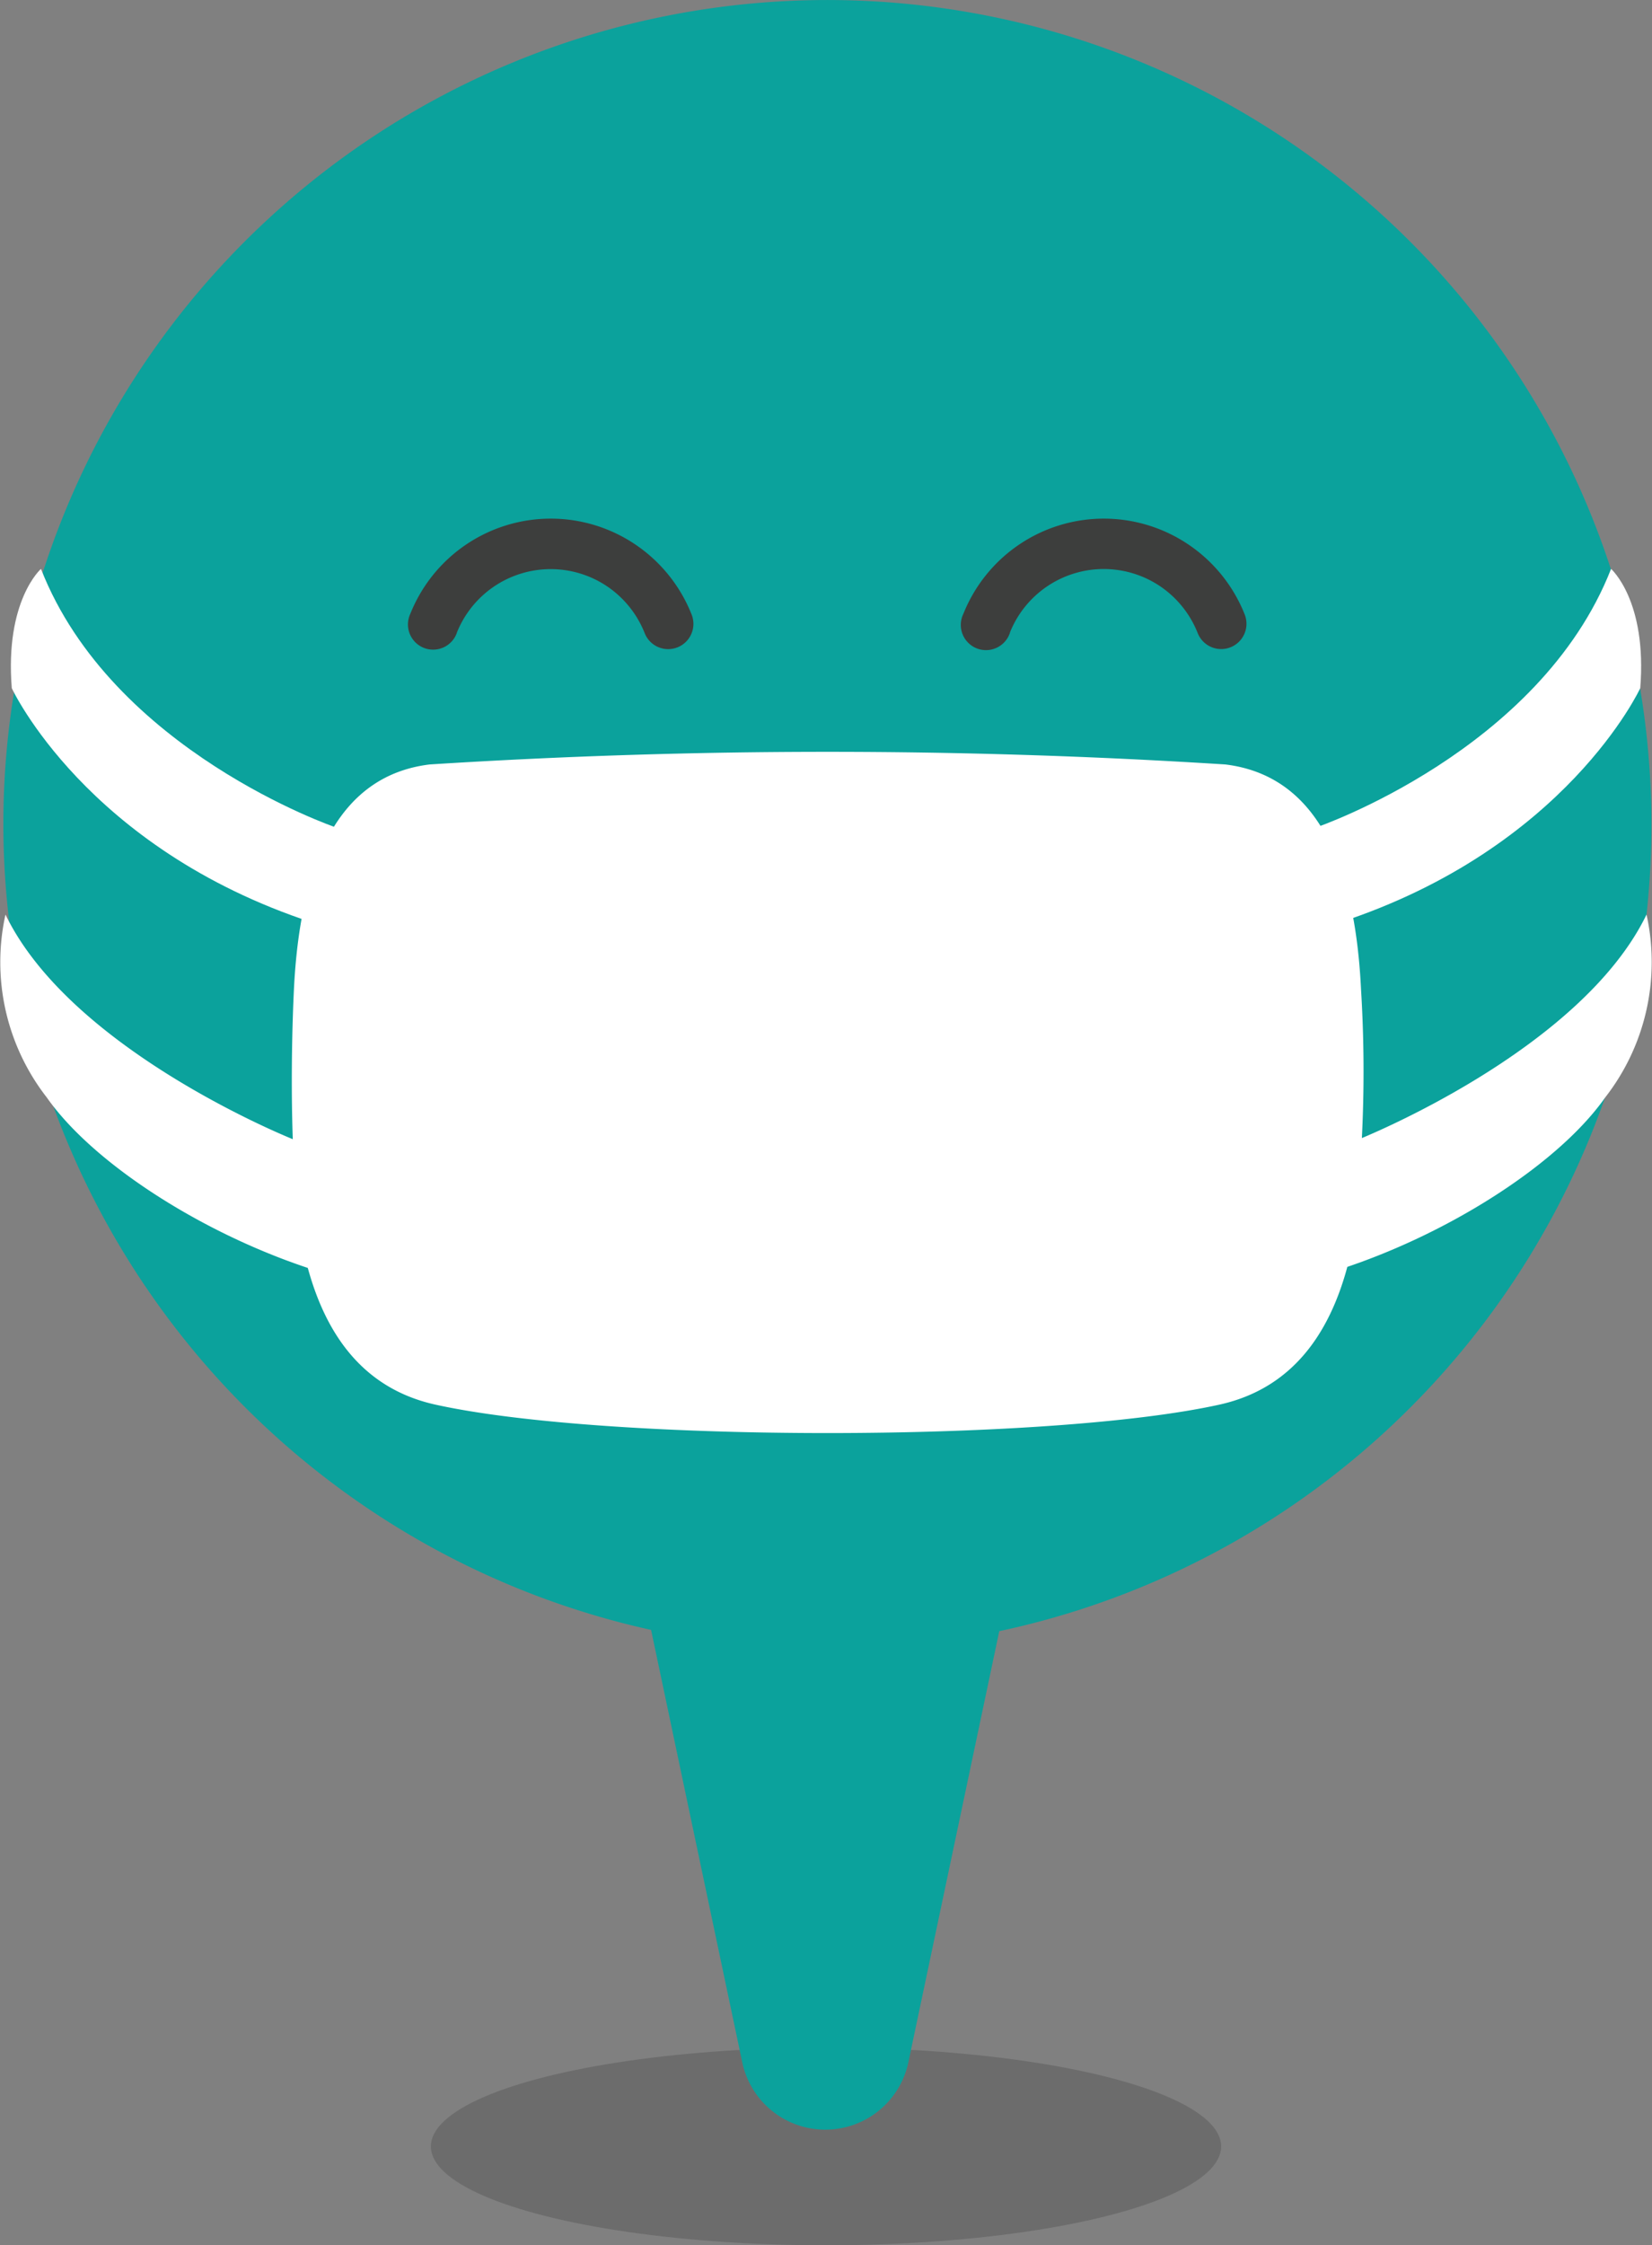 <svg xmlns="http://www.w3.org/2000/svg" width="53.103" height="72.124" viewBox="0 0 53.103 72.124"><rect x="0" y="0" width="53.103" height="72.124" fill="#808080" stroke="none"/><defs><style>.a{opacity:0.16;}.b,.c{fill:#0ba29c;}.c,.d,.e{fill-rule:evenodd;}.d{fill:#3d3e3d;}.e{fill:#fff;}</style></defs><ellipse class="a" cx="12.701" cy="3.175" rx="12.701" ry="3.175" transform="translate(13.851 65.773)"/><path class="b" d="M286.712,496.212l7.158-33.924A2.729,2.729,0,0,0,291.2,459H276.885a2.728,2.728,0,0,0-2.669,3.292l7.157,33.924A2.729,2.729,0,0,0,286.712,496.212Z" transform="translate(-257.513 -429.967)"/><path class="c" d="M264.192,447.979a26.489,26.489,0,1,0-26.49-26.49A26.54,26.54,0,0,0,264.192,447.979Z" transform="translate(-237.595 -395)"/><g transform="translate(13.128 16.657)"><path class="d" d="M267.967,435.381a.809.809,0,1,1-1.5-.6,4.862,4.862,0,0,1,7.251-2.216h0a4.878,4.878,0,0,1,1.792,2.238.811.811,0,1,1-1.508.6,3.268,3.268,0,0,0-1.2-1.5,3.25,3.25,0,0,0-4.838,1.481Z" transform="translate(-266.406 -431.72)"/><path class="d" d="M307.157,435.381a.81.81,0,1,1-1.5-.6,4.862,4.862,0,0,1,7.251-2.216h0A4.871,4.871,0,0,1,314.7,434.8a.812.812,0,0,1-1.51.6,3.263,3.263,0,0,0-1.2-1.5,3.248,3.248,0,0,0-4.836,1.481Z" transform="translate(-287.818 -431.72)"/></g><path class="e" d="M329.438,443.582s7.174-2.448,9.466-8.3c0,0,1.164,1.019.938,3.832,0,0-2.375,5.139-9.655,7.525l-1.849-.478Z" transform="translate(-287.117 -417.008)"/><path class="e" d="M324.71,467.592l2.6-.592s7.152-2.831,9.286-7.235a7.071,7.071,0,0,1-1.329,5.875c-2.207,3.144-8.829,6.545-13.244,6.247Z" transform="translate(-283.669 -430.387)"/><path class="e" d="M248.669,443.582s-7.175-2.448-9.466-8.3c0,0-1.165,1.019-.938,3.832,0,0,2.375,5.139,9.653,7.525l1.85-.478Z" transform="translate(-237.886 -417.008)"/><path class="e" d="M249.525,467.592l-2.6-.592s-7.152-2.831-9.284-7.235a7.069,7.069,0,0,0,1.328,5.875c2.207,3.144,8.83,6.545,13.244,6.247Z" transform="translate(-237.465 -430.387)"/><path class="e" d="M288.149,448.647c2.907.355,4.163,3.119,4.361,7.228a42.87,42.87,0,0,1-.3,8.329c-.516,2.4-1.7,4.445-4.258,5.008-5.512,1.216-19.674,1.216-25.189,0-2.4-.529-3.59-2.357-4.155-4.567-.569-2.23-.5-6.7-.4-8.77.2-4.11,1.454-6.873,4.361-7.228A201.807,201.807,0,0,1,288.149,448.647Z" transform="translate(-248.76 -424.091)"/></svg>